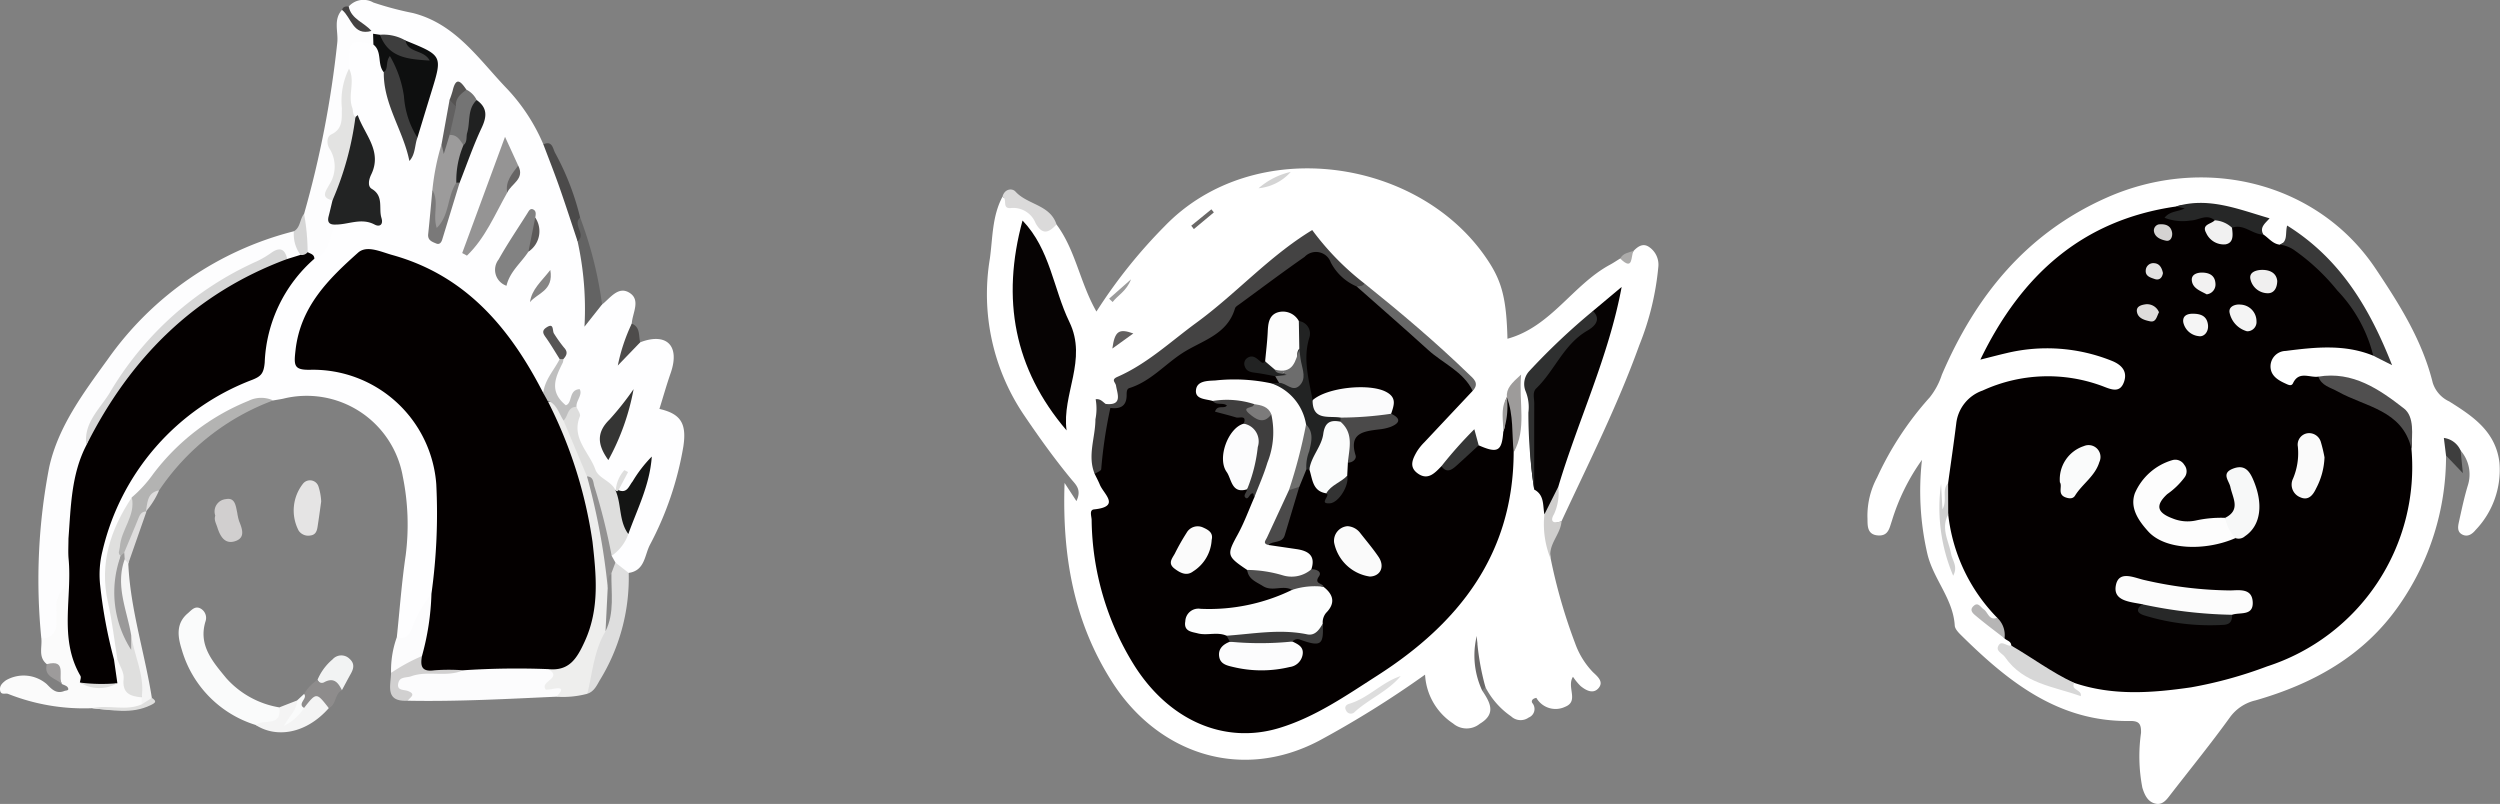 <svg id="图层_1" data-name="图层 1" xmlns="http://www.w3.org/2000/svg" viewBox="0 0 204.034 65.613"><rect x="0" y="0" width="204.034" height="65.613" fill="#808080" stroke="none"/><defs><style>.cls-1{fill:#fff;}.cls-2{fill:#fefeff;}.cls-3{fill:#fdfdfe;}.cls-4{fill:#fbfbfb;}.cls-5{fill:#fcfcfd;}.cls-6{fill:#eeeeed;}.cls-7{fill:#fafbfb;}.cls-8{fill:#b3b3b2;}.cls-9{fill:#dedede;}.cls-10{fill:#e5e4e4;}.cls-11{fill:#f4f4f4;}.cls-12{fill:#636363;}.cls-13{fill:#f5f5f5;}.cls-14{fill:#d1cfcf;}.cls-15{fill:#4b4a4a;}.cls-16{fill:#dbdada;}.cls-17{fill:#d1d0d0;}.cls-18{fill:#f2f3f3;}.cls-19{fill:#8e8c8c;}.cls-20{fill:#cfcecd;}.cls-21{fill:#d6d6d6;}.cls-22{fill:#4e4c4b;}.cls-23{fill:#3e3e3e;}.cls-24{fill:#dedddd;}.cls-25{fill:#6b6969;}.cls-26{fill:#dfdfde;}.cls-27{fill:#9d9b9b;}.cls-28{fill:#444242;}.cls-29{fill:#acabaa;}.cls-30{fill:#040000;}.cls-31{fill:#060303;}.cls-32{fill:#444343;}.cls-33{fill:#2f3030;}.cls-34{fill:#676767;}.cls-35{fill:#403f3f;}.cls-36{fill:#9d9b9a;}.cls-37{fill:#353636;}.cls-38{fill:#ddd;}.cls-39{fill:#626060;}.cls-40{fill:#d4d4d4;}.cls-41{fill:#9b9b9b;}.cls-42{fill:#6a6867;}.cls-43{fill:#222323;}.cls-44{fill:#0e0f0f;}.cls-45{fill:#dededd;}.cls-46{fill:#959494;}.cls-47{fill:#e3e3e2;}.cls-48{fill:#9c9b9b;}.cls-49{fill:#828282;}.cls-50{fill:#141514;}.cls-51{fill:#353534;}.cls-52{fill:#202121;}.cls-53{fill:#747474;}.cls-54{fill:#bfbfbf;}.cls-55{fill:#939292;}.cls-56{fill:#7a7979;}.cls-57{fill:#575555;}.cls-58{fill:#626161;}.cls-59{fill:#868585;}.cls-60{fill:#5c5a59;}.cls-61{fill:#555352;}.cls-62{fill:#666464;}.cls-63{fill:#393939;}.cls-64{fill:#504f4f;}.cls-65{fill:#262727;}.cls-66{fill:#d7d7d7;}.cls-67{fill:#cfcfcf;}.cls-68{fill:#b6b5b5;}.cls-69{fill:#898989;}.cls-70{fill:#9a9999;}.cls-71{fill:#fefefe;}.cls-72{fill:#fdfefe;}.cls-73{fill:#fbfbfc;}.cls-74{fill:#fbfcfc;}.cls-75{fill:#fdfdfd;}.cls-76{fill:#3f3e3e;}.cls-77{fill:#fafafa;}.cls-78{fill:#3c3c3c;}.cls-79{fill:#6f6f6e;}.cls-80{fill:#6d6d6d;}.cls-81{fill:#333;}.cls-82{fill:#fcfcfc;}.cls-83{fill:#f7f8f8;}.cls-84{fill:#272828;}.cls-85{fill:#f1f1f1;}.cls-86{fill:#f0efef;}.cls-87{fill:#f2f1f1;}.cls-88{fill:#dedcdb;}.cls-89{fill:#d5d3d2;}.cls-90{fill:#e3e2e2;}.cls-91{fill:#7c7b7b;}</style></defs><path class="cls-1" d="M319.935,413.599c.345-.355.752-.645,1.231-.339a1.741,1.741,0,0,1,.783,1.687,22.682,22.682,0,0,1-1.558,6.374c-1.773,4.926-4.131,9.597-6.335,14.335-.813.319-1.162.125-.919-.607a8.807,8.807,0,0,0,.299-2.168c1.148-3.769,2.521-7.462,3.893-11.156.539-1.45,1.001-2.931,1.417-4.512-.716.459-1.234,1.084-1.882,1.54-1.722,1.393-3.166,3.072-4.749,4.607a1.469,1.469,0,0,0-.564,1.103c.222,2.777.14,5.575.588,8.332a2.535,2.535,0,0,1,.757,2.343c.166,1.205.067,2.431.284,3.632a44.428,44.428,0,0,0,1.979,6.846,6.568,6.568,0,0,0,1.461,2.369c.405.375.873.781.472,1.277-.436.539-1.035.219-1.486-.149a4.846,4.846,0,0,1-.619-.756c-.539.851.514,1.988-.635,2.449a1.809,1.809,0,0,1-2.353-.728c-.357.068-.431.269-.326.427a.75.75,0,0,1-.299,1.179,1.127,1.127,0,0,1-1.431-.094,6.482,6.482,0,0,1-2.1-2.383,5.855,5.855,0,0,1-.641-3.806c-.302,1.221.177,2.643.374,4.08.634.952,1.189,1.888-.19,2.71a1.705,1.705,0,0,1-2.185-.023,5.088,5.088,0,0,1-2.285-3.985,81.152,81.152,0,0,1-8.682,5.411c-6.426,3.357-13.154.973-16.844-4.791-3.117-4.869-4.101-10.214-3.896-16.266l.968,1.484c.448-.928-.048-1.339-.399-1.763-1.404-1.697-2.679-3.484-3.913-5.308a17.611,17.611,0,0,1-2.751-12.726c.234-1.695.182-3.461,1.025-5.037,1.067.656,2.401.9,3.13,2.079.331.535.858.084,1.282.179,1.559,2.09,1.908,4.744,3.259,7.107a41.892,41.892,0,0,1,5.554-6.953c7.335-7.622,21.018-5.606,26.5,2.944,1.056,1.648,1.413,3.062,1.491,6.228,3.554-.976,5.324-4.397,8.367-6.041.285-.154.554-.338.831-.508C319.252,414.098,319.704,414.043,319.935,413.599Z" transform="translate(-186.611 -393.124)"/><path class="cls-2" d="M238.859,421.061c2.093-.806,3.291.21,2.484,2.522-.335.96-.61,1.94-.914,2.914,1.723.398,2.242,1.163,1.952,3.071a26.395,26.395,0,0,1-2.735,8.037c-.439.86-.403,2.082-1.723,2.277-.657.179-.897-.385-1.274-.709a.916.916,0,0,1-.221-.73,15.187,15.187,0,0,0,1.172-1.952,44.006,44.006,0,0,0,1.779-5.304c-.623.713-.666,2.153-2.178,2.086-.407-.222-.017-.507-.048-.801a4.899,4.899,0,0,1-.261.618.368.368,0,0,1-.371.06c-1.551-.898-2.103-2.554-2.943-3.97-.486-.821.197-1.835-.149-2.739a2.162,2.162,0,0,1,.171-1.101c-.302.565-.363,1.247-1.107.985a2.113,2.113,0,0,1-.876-2.264,8.363,8.363,0,0,0,.815-1.594c.099-.831-.638-1.28-.87-1.96.201.708.925,1.189.848,2.019a11.972,11.972,0,0,1-1.554,2.776c-1.348-1.33-2.009-3.128-3.154-4.605a17.563,17.563,0,0,0-10.416-6.677,1.879,1.879,0,0,0-1.882.563c-1.933,1.832-3.647,3.755-4.121,6.525-.278,1.624-.338,1.647,1.279,1.793,5.359.483,9.024,3.7,9.849,8.638a22.267,22.267,0,0,1-.001,8.241c-.123.597-.156,1.209-.303,1.802a21.808,21.808,0,0,1-2.018,3.453c-.226.256-.652,1.109-1.092.092.235-2.231.396-4.473.725-6.69a19.68,19.68,0,0,0-.238-6.427,7.966,7.966,0,0,0-9.755-6.349c-.273.059-.551.097-.827.145a7.175,7.175,0,0,0-3.626,1.223,16.332,16.332,0,0,0-5.872,5.032,14.026,14.026,0,0,1-1.878,2.059c-2.215,3.194-2.227,6.667-1.371,10.276a3.755,3.755,0,0,1,.188,2.454.411.411,0,0,1-.38.181c-.461-.169-.557-.582-.685-.99-2.659-8.499,1.264-15.024,7.012-19.66a14.756,14.756,0,0,1,4.25-2.45,1.899,1.899,0,0,0,1.33-1.749,13.923,13.923,0,0,1,2.657-6.721,6.862,6.862,0,0,1,1.374-1.397,2.645,2.645,0,0,0,1.399-1.797,1.356,1.356,0,0,1,.797-1.07,6.383,6.383,0,0,1,3.347-.209c-1.471-2.37-.064-5.243-1.595-7.568-.158-.24.002-.676-.453-.734a3.33,3.33,0,0,1-.518-2.494,4.659,4.659,0,0,0-.12-1.496c-.281-2.357.237-2.843,2.355-2.214.937.532.809,1.548,1.085,2.38a20.795,20.795,0,0,0,1.961,6.245,3.594,3.594,0,0,1,.186-.862c.497-1.699.954-3.412,1.543-5.079.296-.837.131-1.293-.675-1.618-.56-.226-1.084-.539-1.639-.782a4.922,4.922,0,0,0-1.876-.498,2.161,2.161,0,0,1-.588-.141,2.334,2.334,0,0,1-.516-.323c-.63-.628-1.726-.927-1.526-2.145a1.61,1.61,0,0,1,2.013-.33,26.139,26.139,0,0,0,3.222.857c3.52.889,5.41,3.818,7.714,6.208a15.33,15.33,0,0,1,2.941,4.518,5.524,5.524,0,0,1,1.435,2.678c.629,1.713,1.138,3.468,1.707,5.203a14.152,14.152,0,0,1,.475,6.104,1.355,1.355,0,0,1,1.174-.923c.663-.521,1.305-1.509,2.207-.972.989.588.26,1.668.216,2.538a5.132,5.132,0,0,1-.547,2.381A1.773,1.773,0,0,1,238.859,421.061Z" transform="translate(-186.611 -393.124)"/><path class="cls-1" d="M386.241,430.303a21.234,21.234,0,0,1-3.841,12.232c-2.872,4.122-6.995,6.393-11.702,7.748a3.569,3.569,0,0,0-2.101,1.393c-1.535,2.128-3.193,4.166-4.801,6.241-.318.411-.644.909-1.219.804-.663-.12-.932-.698-1.12-1.308a13.48,13.48,0,0,1-.109-4.472c.021-.752-.169-.986-.915-.975-5.806.09-9.911-3.196-13.751-6.984-.228-.225-.52-.524-.537-.804-.13-2.17-1.72-3.759-2.223-5.804a22.722,22.722,0,0,1-.452-7.719,17.093,17.093,0,0,0-2.455,4.976c-.201.57-.272,1.244-1.118,1.193-1.003-.061-.845-.962-.878-1.492a6.619,6.619,0,0,1,.787-3.24A25.972,25.972,0,0,1,344.108,425.55a5.904,5.904,0,0,0,.984-1.839c2.751-6.413,6.874-11.525,13.419-14.441,8.039-3.581,17.267-1.26,21.971,5.765,1.966,2.937,3.819,5.874,4.676,9.337a2.515,2.515,0,0,0,1.341,1.513c1.919,1.205,3.797,2.436,4.103,5.008a7.099,7.099,0,0,1-1.953,5.49c-.265.324-.652.609-1.11.353-.398-.222-.328-.645-.249-1.004.221-1.0.432-2.005.728-2.983a2.961,2.961,0,0,0-.586-2.853C386.863,429.532,386.481,429.711,386.241,430.303Z" transform="translate(-186.611 -393.124)"/><path class="cls-3" d="M189.986,445.245a48.243,48.243,0,0,1,.641-13.993c.737-3.337,2.815-6.087,4.788-8.818a26.576,26.576,0,0,1,15.181-10.436c.488.581.55.798.583,2.041a1.254,1.254,0,0,1-1.118.409,1.479,1.479,0,0,0-1.549-.183,28.705,28.705,0,0,0-12.577,10.924c-.872,1.409-2.023,2.742-2.026,4.558-1,2.349-1.109,4.863-1.37,7.349a2.637,2.637,0,0,0-.166,1.1c.348,2.05-.738,3.887-.872,5.874C191.454,444.781,191.176,445.746,189.986,445.245Z" transform="translate(-186.611 -393.124)"/><path class="cls-4" d="M189.986,445.245c1.493-.109,1.229-1.368,1.23-2.198a2.35,2.35,0,0,1,.479-1.78c.501-.555.187-1.251.272-1.879.104-.77-.227-1.583.234-2.317.553.444.473,1.083.482,1.674.028,1.768.053,3.538-.003,5.305a8.27,8.27,0,0,0,.825,4.187c.585.97,1.348.654,2.109.287.193-.513-.202-1.137.298-1.588q.14-.001.28-.001a.634.634,0,0,1,.501.42,4.933,4.933,0,0,0,1.725,2.859.849.849,0,0,1-.211.656,13.821,13.821,0,0,1-4.077.053,16.776,16.776,0,0,1-6.857-1.167c-.226-.089-.595.135-.656-.299-.055-.382.201-.597.466-.804a2.891,2.891,0,0,1,3.34.301c.409.418.778.828,1.438.565.145-.058.441-.015.276-.294-.082-.139-.313-.189-.477-.279a3.295,3.295,0,0,0-1.228-1.62C189.714,446.755,190.06,445.955,189.986,445.245Z" transform="translate(-186.611 -393.124)"/><path class="cls-5" d="M232.014,449.984c-4.038.183-8.075.406-12.12.328a1.952,1.952,0,0,0-.456-.513c-.869-.755-.744-1.402.362-1.778a7.747,7.747,0,0,1,2.755-.344,5.97,5.97,0,0,0,2.068-.232,59.262,59.262,0,0,1,6.348-.071c.68.117,1.398.206.883,1.209-.228.445.225.383.412.524C232.93,449.609,232.583,449.83,232.014,449.984Z" transform="translate(-186.611 -393.124)"/><path class="cls-3" d="M213.966,411.452c-.482.98-.417,2.294-1.698,2.788a1.211,1.211,0,0,1-.816-.747,6.232,6.232,0,0,1-.023-2.915,83.13,83.13,0,0,0,2.706-13.953c.107-.892-.346-1.892.389-2.695a.506.506,0,0,1,.646.352,2.431,2.431,0,0,0,1.756,1.367.489.489,0,0,1,.132.226.634.634,0,0,1,.028.886c-1.904-.454-2.042-.319-1.99,1.965-.204,1.174-.047,2.399-.262,3.534-.325,1.716-.968,3.357-.689,5.167.098.634-.812,1.187-.308,1.94C214.113,410.049,213.835,410.763,213.966,411.452Z" transform="translate(-186.611 -393.124)"/><path class="cls-6" d="M232.014,449.984c.742-.744.322-.762-.382-.616a3.839,3.839,0,0,1-.474.045c-.543-.69,1.419-.935.211-1.677.033-.137.068-.309.2-.349,2.696-.817,2.962-3.112,3.116-5.346a29.686,29.686,0,0,0-2.968-14.255c-.262-.587-.672-1.146-.421-1.853.797-.015.797-.015,1.606,1.375.523,1.663,1.419,3.176,1.976,4.829a37.958,37.958,0,0,1,1.658,8.892,7.799,7.799,0,0,1-.248,3.467c-.712,1.704-.698,3.65-1.739,5.247A7.662,7.662,0,0,1,232.014,449.984Z" transform="translate(-186.611 -393.124)"/><path class="cls-7" d="M207.477,452.292a9.062,9.062,0,0,1-6.029-6.142c-.326-1.032-.508-2.134.49-2.972.269-.226.55-.601.974-.423a.87.87,0,0,1,.48,1.055c-.633,1.993.627,3.361,1.676,4.651a7.435,7.435,0,0,0,4.337,2.395c.446.557.358,1.029-.313,1.329A2.169,2.169,0,0,1,207.477,452.292Z" transform="translate(-186.611 -393.124)"/><path class="cls-8" d="M197.368,433.716a10.515,10.515,0,0,0,1.77-1.943,18.362,18.362,0,0,1,7.754-5.935,2.332,2.332,0,0,1,2.01-.033,19.359,19.359,0,0,0-9.307,7.341c-.651.398-.75,1.141-1.088,1.734l.059-.01c-.936.958-.896,2.381-1.638,3.433a.777.777,0,0,1-.559.257c-.785-.723-.182-1.482.035-2.154C196.696,435.503,197.098,434.632,197.368,433.716Z" transform="translate(-186.611 -393.124)"/><path class="cls-9" d="M234.548,449.742c.414-1.723.547-3.528,1.482-5.1a10.95,10.95,0,0,0,.222-4.656c.01-.431.108-.807.584-.952l1.087.849a15.944,15.944,0,0,1-2.371,8.773C235.304,449.093,235.085,449.567,234.548,449.742Z" transform="translate(-186.611 -393.124)"/><path class="cls-5" d="M218.998,445.127c1.064.334,1.181-.695,1.411-1.189a10.86,10.86,0,0,1,1.416-2.358c.549.479.423,1.102.309,1.686a12.011,12.011,0,0,1-.744,3.381c-.892.59-1.65,1.459-2.862,1.398A7.992,7.992,0,0,1,218.998,445.127Z" transform="translate(-186.611 -393.124)"/><path class="cls-10" d="M212.824,434.059c-.1.707-.191,1.395-.299,2.082-.052.333-.167.634-.57.684a.944.944,0,0,1-.965-.387,3.532,3.532,0,0,1,.375-3.869.729.729,0,0,1,1.247.289A4.57,4.57,0,0,1,212.824,434.059Z" transform="translate(-186.611 -393.124)"/><path class="cls-11" d="M207.477,452.292c.609-.523,2.156.211,1.927-1.436l1.451-.565c.341.368.124.709-.076,1.05.151-.239.335-.441.465-.68.373-.463.656-1.14,1.414-.906a.983.983,0,0,1,.789,1.16C211.625,452.987,209.193,453.4,207.477,452.292Z" transform="translate(-186.611 -393.124)"/><path class="cls-12" d="M235.748,417.97l-1.436,1.814a25.671,25.671,0,0,0-.563-6.97,4.517,4.517,0,0,0-.175-1.309c-.061-.301-.129-.656.387-.618A32.176,32.176,0,0,1,235.748,417.97Z" transform="translate(-186.611 -393.124)"/><path class="cls-13" d="M198.18,450.608l-.005-.572c-.535-1.66-.825-3.379-1.227-5.072a19.361,19.361,0,0,1-.819-4.183,2.043,2.043,0,0,1,.579-2.03c.294-.054.495-.011.373.363.166,3.74,1.346,7.302,1.923,10.969C198.974,450.641,198.576,450.624,198.18,450.608Z" transform="translate(-186.611 -393.124)"/><path class="cls-14" d="M204.182,435.209a1.012,1.012,0,0,1,.874-1.35c.755-.152.798.582.918,1.118a4.307,4.307,0,0,0,.151.677c.256.635.536,1.365-.332,1.641-.859.273-1.226-.436-1.45-1.147C204.246,435.841,204.059,435.546,204.182,435.209Z" transform="translate(-186.611 -393.124)"/><path class="cls-15" d="M233.96,410.887c-.665.577.537,1.359-.211,1.927-.493-1.473-.969-2.952-1.484-4.418-.411-1.171-.869-2.325-1.307-3.487.718-.344.775.34.951.681A21.606,21.606,0,0,1,233.96,410.887Z" transform="translate(-186.611 -393.124)"/><path class="cls-16" d="M272.838,411.445c-.616.652-1.14.92-1.713-.115a1.958,1.958,0,0,0-1.975-1.23c-.829.112-.274-.78-.724-.914.158-.65.785-.732,1.064-.424C270.472,409.843,272.319,409.824,272.838,411.445Z" transform="translate(-186.611 -393.124)"/><path class="cls-17" d="M218.527,448.045a14.716,14.716,0,0,1,2.524-1.379,2.431,2.431,0,0,0,1.85.723c.53-.012,1.116-.077,1.508.441-1.363.601-2.864-.009-4.247.489-.378.136-.905.012-1.036.524-.173.674.442.544.79.681.713.28.125.529-.023.788C218.002,450.421,218.502,449.09,218.527,448.045Z" transform="translate(-186.611 -393.124)"/><path class="cls-18" d="M212.526,448.601a4.429,4.429,0,0,1,1.226-1.662.951.951,0,0,1,1.375-.058c.446.389.359.797.11,1.239-.247.441-.481.889-.721,1.334C213.89,449.085,212.948,449.45,212.526,448.601Z" transform="translate(-186.611 -393.124)"/><path class="cls-19" d="M212.526,448.601a.378.378,0,0,0,.569.189c.775-.404,1.129.057,1.421.664-.606.305-.437,1.177-1.071,1.461-1.012-1.297-1.012-1.297-2.027-.005-.48-.31-.48-.31.008-1.151A3.644,3.644,0,0,1,212.526,448.601Z" transform="translate(-186.611 -393.124)"/><path class="cls-20" d="M313.179,438.77a7.557,7.557,0,0,1-.525-3.666c.351-.767-.013-1.893,1.135-2.26a4.207,4.207,0,0,1-.343,2.232c-.396.663-0.0.805.608.581C313.985,436.757,312.904,437.573,313.179,438.77Z" transform="translate(-186.611 -393.124)"/><path class="cls-21" d="M211.429,410.579a17.903,17.903,0,0,1,.289,3.124c-.048.455-.279.432-.581.222a2.821,2.821,0,0,1-.54-1.927C211.146,411.684,211.065,411.001,211.429,410.579Z" transform="translate(-186.611 -393.124)"/><path class="cls-22" d="M238.859,421.061l-1.827,1.896a14.79,14.79,0,0,1,1.139-3.422C238.885,419.826,238.718,420.513,238.859,421.061Z" transform="translate(-186.611 -393.124)"/><path class="cls-23" d="M386.241,430.303l-.179-1.438a1.731,1.731,0,0,1,1.368,1.03l.185,1.846C387.046,431.145,386.644,430.724,386.241,430.303Z" transform="translate(-186.611 -393.124)"/><path class="cls-24" d="M197.081,439.114l-.293-.343a.368.368,0,0,1-.036-.56c.384-.922.774-1.842,1.149-2.768.127-.314.266-.587.665-.574Q197.824,436.992,197.081,439.114Z" transform="translate(-186.611 -393.124)"/><path class="cls-25" d="M307.576,449.48a6.753,6.753,0,0,1-.441-4.454,20.784,20.784,0,0,0,.708,4.18Z" transform="translate(-186.611 -393.124)"/><path class="cls-26" d="M198.18,450.608l.825-.525c.416.275.322.388-.099.592-1.567.761-3.172.397-4.774.246C195.465,450.613,196.866,451.183,198.18,450.608Z" transform="translate(-186.611 -393.124)"/><path class="cls-27" d="M190.433,447.326c1.693-.432.877,1.036,1.228,1.62C191.169,448.469,190.156,448.386,190.433,447.326Z" transform="translate(-186.611 -393.124)"/><path class="cls-7" d="M211.427,449.759c.321.386-.576.764-.008,1.151a4.014,4.014,0,0,1-1.624,1.444c.435-.823,1.07-1.303,1.06-2.062Z" transform="translate(-186.611 -393.124)"/><path class="cls-28" d="M216.925,395.65c-1.517.427-1.629-1.107-2.402-1.719.086-.281.308-.293.544-.275C215.281,394.699,216.341,394.953,216.925,395.65Z" transform="translate(-186.611 -393.124)"/><path class="cls-24" d="M198.508,434.879c.155-.709.09-1.554,1.088-1.734A6.69,6.69,0,0,1,198.508,434.879Z" transform="translate(-186.611 -393.124)"/><path class="cls-29" d="M319.935,413.599c-.249.411.002,1.702-1.095.623C319.074,413.784,319.528,413.733,319.935,413.599Z" transform="translate(-186.611 -393.124)"/><path class="cls-30" d="M307.292,429.468c1.549.681,1.891.493,2.007-1.109.357-.911-.143-1.912.296-2.815l-.007.011c.765.164.588.807.677,1.319a6.902,6.902,0,0,1-.118,3.167c-.034,8.311-4.462,13.948-11.12,18.214-2.56,1.64-5.077,3.398-8.025,4.288-4.487,1.354-9.002-.633-11.837-5.144a22.888,22.888,0,0,1-3.462-11.846c-.007-.297-.213-.813.197-.855,2.204-.227.788-1.245.473-2.017-.123-.301-.281-.589-.422-.883a15.137,15.137,0,0,0,.505-3.556c-.031-.767.464-1.293.661-1.949.258-.099.657-.023.76-.294.888-2.325,3.362-2.796,4.992-4.251a11.603,11.603,0,0,1,2.622-1.62,1.961,1.961,0,0,0,.953-.809c1.017-2.051,2.933-3.106,4.755-4.226.947-.582,1.657-1.764,2.835-1.703,1.207.063,1.518,1.546,2.479,2.123.357.214.619.571.986.788,2.902,2.474,5.812,4.938,8.661,7.473.382.34.866.604.644,1.246q-1.973,2.097-3.943,4.196a4.266,4.266,0,0,0-.613.761c-.327.573-.66,1.218.013,1.743.854.666,1.433.032,1.989-.547a2.677,2.677,0,0,0,1.67-.929C306.304,429.884,306.593,429.292,307.292,429.468Z" transform="translate(-186.611 -393.124)"/><path class="cls-31" d="M270.063,411.122c2.265,2.36,2.51,5.571,3.823,8.277,1.5,3.094-.626,5.892-.228,8.852C269.372,423.234,268.32,417.538,270.063,411.122Z" transform="translate(-186.611 -393.124)"/><path class="cls-31" d="M313.79,432.844q-.568,1.13-1.135,2.26c-.14-.731.012-1.582-.831-2.025a27.768,27.768,0,0,1-.128-7.922c.349-1.836,1.924-3.486,3.519-4.78a3.442,3.442,0,0,0,1.404-1.874q1.171-.98,2.341-1.961C317.905,422.234,315.414,427.399,313.79,432.844Z" transform="translate(-186.611 -393.124)"/><path class="cls-32" d="M297.333,416.504a4.274,4.274,0,0,1-2.115-1.967,1.278,1.278,0,0,0-2.132-.45c-1.785,1.243-3.525,2.551-5.28,3.836-.149.109-.36.222-.404.373-.635,2.174-2.736,2.626-4.32,3.662-1.436.939-2.59,2.304-4.298,2.838-.244.076-.22.384-.224.619-.018.896-.562,1.097-1.328,1.002-.288.08-.404-.043-.384-.326,1.404.15.956-.81.847-1.49-.046-.287-.439-.48.121-.725,2.425-1.061,4.349-2.888,6.45-4.422,3.243-2.368,5.939-5.433,9.441-7.554a22.105,22.105,0,0,0,4.263,4.361C297.928,416.786,297.623,416.624,297.333,416.504Z" transform="translate(-186.611 -393.124)"/><path class="cls-33" d="M316.619,418.502c.815.824-.105,1.4-.488,1.625-1.916,1.124-2.637,3.247-4.142,4.696-.328.316-.16.807-.161,1.22-.008,2.345-.004,4.691-.004,7.036a41.915,41.915,0,0,1-.476-6.283,3.434,3.434,0,0,0-.226-1.742,1.551,1.551,0,0,1,.307-1.654A54.05,54.05,0,0,1,316.619,418.502Z" transform="translate(-186.611 -393.124)"/><path class="cls-34" d="M297.333,416.504c.229-.038.492.014.639-.243,2.929,2.351,5.796,4.774,8.497,7.386.367.355.927.746.335,1.373-.776-1.582-2.417-2.227-3.633-3.333C301.246,419.937,299.281,418.23,297.333,416.504Z" transform="translate(-186.611 -393.124)"/><path class="cls-35" d="M276.849,426.091q.191.163.383.326a37.988,37.988,0,0,0-.747,5c-.02.149-.348.255-.533.382-.612-1.492.06-2.97.061-4.455a4.371,4.371,0,0,0,.019-1.635C276.421,425.649,276.609,425.926,276.849,426.091Z" transform="translate(-186.611 -393.124)"/><path class="cls-36" d="M310.148,430.041c-.159-1.499.004-3.037-.558-4.486-.059-.743.39-1.158,1.165-1.864C310.554,426.066,311.231,428.114,310.148,430.041Z" transform="translate(-186.611 -393.124)"/><path class="cls-37" d="M307.292,429.468c-.602.553-1.199,1.111-1.808,1.657-.39.349-.799.64-1.234.049a34.53,34.53,0,0,1,2.687-3.02Z" transform="translate(-186.611 -393.124)"/><path class="cls-38" d="M300.929,448.299c-1.052,1.25-2.586,1.864-3.764,2.938a.423.423,0,0,1-.7-.14c-.163-.273.023-.465.252-.532C298.279,450.107,299.386,448.8,300.929,448.299Z" transform="translate(-186.611 -393.124)"/><path class="cls-39" d="M279.106,420.338l-1.713,1.233C277.592,420.147,277.92,419.913,279.106,420.338Z" transform="translate(-186.611 -393.124)"/><path class="cls-40" d="M289.326,408.489a6.024,6.024,0,0,1,2.63-1.336A4.043,4.043,0,0,1,289.326,408.489Z" transform="translate(-186.611 -393.124)"/><path class="cls-41" d="M277.13,417.5l1.788-1.579c-.377.975-1.077,1.292-1.501,1.853Z" transform="translate(-186.611 -393.124)"/><path class="cls-42" d="M285.678,410.459l-1.632,1.361-.215-.273,1.645-1.34Z" transform="translate(-186.611 -393.124)"/><path class="cls-36" d="M309.596,425.545a6.5,6.5,0,0,1-.296,2.815C309.303,427.411,309.057,426.437,309.596,425.545Z" transform="translate(-186.611 -393.124)"/><path class="cls-30" d="M224.409,447.829a15.967,15.967,0,0,0-2.354.001c-1.054.149-1.147-.367-1.005-1.165a21.084,21.084,0,0,0,.773-5.086,47.405,47.405,0,0,0,.394-8.948,10.09,10.09,0,0,0-10.227-9.329c-1.408.039-1.404-.332-1.257-1.618.406-3.544,2.691-5.79,5.098-7.937.715-.638,1.857-.072,2.794.188,6.017,1.674,9.615,5.981,12.324,11.264.222.142.397.31.338.608a36.795,36.795,0,0,1,3.68,11.532c.307,2.725.591,5.456-.633,8.132-.639,1.398-1.265,2.433-2.968,2.263A65.899,65.899,0,0,0,224.409,447.829Z" transform="translate(-186.611 -393.124)"/><path class="cls-30" d="M211.137,413.925a.585.585,0,0,0,.581-.222c.229.132.547.174.55.538a11.868,11.868,0,0,0-4.054,8.48c-.082.887-.305,1.115-1.001,1.395a19.747,19.747,0,0,0-12.24,13.986,7.892,7.892,0,0,0-.187,2.792,39.647,39.647,0,0,0,1.126,6.042l.279,1.949a5.291,5.291,0,0,1-3.059-.054c.019-.186.12-.42.043-.55-1.773-3.033-.667-6.354-.964-9.532-.052-.555-.01-1.118-.012-1.677.197-2.593.223-5.218,1.459-7.612a23.761,23.761,0,0,1,3.932-6.705,27.299,27.299,0,0,1,10.064-7.872,5.509,5.509,0,0,1,2.396-.62Z" transform="translate(-186.611 -393.124)"/><path class="cls-43" d="M213.966,411.452c-.472.015-.659-.193-.537-.665.114-.438.214-.88.32-1.32-.305-.954.35-1.708.578-2.538a16.363,16.363,0,0,1,1.292-4.253l.189-.159c.539,1.577,2.032,2.934,1.098,4.852-.187.384-.321.951.047,1.169,1.002.594.545,1.581.79,2.37.173.558-.151.761-.555.545C216.091,410.869,215.037,411.466,213.966,411.452Z" transform="translate(-186.611 -393.124)"/><path class="cls-44" d="M217.086,396.763l-.028-.886.567.085c.967.669,1.69,1.804,3.043,1.631a1.978,1.978,0,0,1-1.25-.717c-.224-.283-.172-.53.287-.444,3.03,1.23,3.029,1.229,2.109,4.207-.382,1.239-.758,2.479-1.136,3.719-1.225-.541-1.275-1.736-1.408-2.783-.164-1.301-.719-2.459-.922-3.486.111.255.338.71-.416.927C217.379,398.366,217.822,397.343,217.086,396.763Z" transform="translate(-186.611 -393.124)"/><path class="cls-26" d="M197.318,444.967c.249,1.696,1.123,3.287.856,5.07-.923-.087-1.609-.31-1.473-1.524.056-.501-.326-1.051-.508-1.578-.253-1.559-.43-3.134-.775-4.672-.712-3.178.225-5.943,1.95-8.546.33,1.504-.889,2.638-.974,4.05-.016.261-.217.508.07.732-.595,2.429-.016,4.752.661,7.018C197.156,445.358,197.129,445.124,197.318,444.967Z" transform="translate(-186.611 -393.124)"/><path class="cls-45" d="M234.518,432.003l-1.916-4.559c.094-.617.053-1.363,1.059-1.111.101.259.354.581.278.768-.723,1.784.764,2.927,1.26,4.338.263.749,1.343.935,1.666,1.754.996.981.845,2.297,1.026,3.516a3.566,3.566,0,0,1-1.361,1.775c-.859-1.059-.66-2.434-1.073-3.632A13.892,13.892,0,0,0,234.518,432.003Z" transform="translate(-186.611 -393.124)"/><path class="cls-46" d="M228.007,408.848c-1.008,1.774-1.791,3.707-3.287,5.139l-.387-.211,3.495-9.485,1.075,2.349C228.843,407.472,228.142,408.046,228.007,408.848Z" transform="translate(-186.611 -393.124)"/><path class="cls-47" d="M215.62,402.677a25.064,25.064,0,0,1-1.87,6.791c-1.038-.203-.501-.809-.278-1.253a2.73,2.73,0,0,0,.027-2.969c-.224-.342-.253-.958.149-1.15.997-.474.837-1.332.867-2.132a5.873,5.873,0,0,1,.582-3.237c.529,1.027-.119,2.152.267,3.2C215.453,402.172,215.375,402.479,215.62,402.677Z" transform="translate(-186.611 -393.124)"/><path class="cls-48" d="M221.901,408.632a19.547,19.547,0,0,1,.747-3.741c.148.062.155.18.178.322.01.061.035.008.036-.111a1.493,1.493,0,0,1,.444-1.124c.768-.128,1.116.304,1.299.961a12.89,12.89,0,0,1-.667,3.118c-.501,1.343-.651,2.838-1.702,4.203C221.752,410.907,222.23,409.731,221.901,408.632Z" transform="translate(-186.611 -393.124)"/><path class="cls-23" d="M217.933,399.015c.409-.286.109-.802.497-1.319a8.984,8.984,0,0,1,1.152,3.308,7.188,7.188,0,0,0,1.096,3.353c-.233.627-.156,1.368-.657,1.904C219.525,403.77,217.892,401.63,217.933,399.015Z" transform="translate(-186.611 -393.124)"/><path class="cls-49" d="M229.736,413.664c-.598.92-1.512,1.616-1.789,2.781a1.373,1.373,0,0,1-.639-2.148c.721-1.292,1.56-2.519,2.348-3.774.122-.194.239-.453.514-.281.223.139.163.409.126.639A3.648,3.648,0,0,1,229.736,413.664Z" transform="translate(-186.611 -393.124)"/><path class="cls-50" d="M237.892,436.708c-.775-1.046-.553-2.382-1.026-3.516l-.001 0q.035-.316.226-.062c.709.284.846-.35,1.15-.716a10.629,10.629,0,0,1,1.565-2.028C239.64,432.739,238.612,434.677,237.892,436.708Z" transform="translate(-186.611 -393.124)"/><path class="cls-51" d="M238.321,424.883a19.191,19.191,0,0,1-2.061,5.79c-.88-1.221-1.001-2.237.094-3.307A23.721,23.721,0,0,0,238.321,424.883Z" transform="translate(-186.611 -393.124)"/><path class="cls-52" d="M223.853,408.036a7.418,7.418,0,0,1,.583-3.064,5.912,5.912,0,0,1,.213-2.763c.138-.427.22-.952.867-.919.873.623.845,1.33.407,2.26-.686,1.456-1.21,2.989-1.803,4.489A.153.153,0,0,1,223.853,408.036Z" transform="translate(-186.611 -393.124)"/><path class="cls-53" d="M225.516,401.29c-.78.737-.513,1.782-.777,2.67-.1.337.035.743-.303,1.012-.277-.414-.525-.866-1.13-.835a4.192,4.192,0,0,1,.232-2.322c.065-.718.238-1.346,1.137-1.374A1.849,1.849,0,0,1,225.516,401.29Z" transform="translate(-186.611 -393.124)"/><path class="cls-54" d="M233.662,426.332c-.756-.013-.668.778-1.059,1.112-.386-.586-.543-1.356-1.314-1.634l-.338-.608c.112-1.085.877-1.855,1.336-2.773q.154-.189.3.005a.889.889,0,0,1-.04.275c-.589,1.174-1.166,2.344.241,3.49.563-.17.214-1.268,1.134-1.314C234.177,425.371,233.609,425.823,233.662,426.332Z" transform="translate(-186.611 -393.124)"/><path class="cls-55" d="M234.518,432.003c.568.03.494.522.616.865a51.141,51.141,0,0,1,1.397,5.616q.153.275.306.551-.162.432-.324.863c-.314.339.065.855-.303,1.18A54.227,54.227,0,0,0,234.518,432.003Z" transform="translate(-186.611 -393.124)"/><path class="cls-56" d="M223.853,408.036a.804.804,0,0,1,.267.003q-.707,2.316-1.416,4.631c-.072.235-.215.445-.492.328-.33-.139-.71-.256-.656-.766.127-1.199.231-2.401.344-3.601.574.957.005,2.026.354,3.096C223.315,410.701,223.099,409.146,223.853,408.036Z" transform="translate(-186.611 -393.124)"/><path class="cls-23" d="M219.705,396.43c.209,1.049,1.51.731,1.976,1.639-1.72-.118-3.348-.196-4.057-2.108A3.583,3.583,0,0,1,219.705,396.43Z" transform="translate(-186.611 -393.124)"/><path class="cls-57" d="M232.588,422.435l-.3-.005c-.348-.552-.679-1.116-1.05-1.652-.219-.317-.507-.61-.042-.921.664-.444.469.278.633.497a11.499,11.499,0,0,0,.804,1.127C232.993,421.856,232.858,422.129,232.588,422.435Z" transform="translate(-186.611 -393.124)"/><path class="cls-58" d="M223.83,401.835q-.262,1.15-.524,2.301c-.143.469-.287.939-.476,1.557l-.181-.803q.326-1.805.653-3.61C223.824,401.135,223.586,401.715,223.83,401.835Z" transform="translate(-186.611 -393.124)"/><path class="cls-59" d="M231.525,415.157c.292,1.712-1.075,1.887-1.661,2.627C230.013,416.727,230.779,416.117,231.525,415.157Z" transform="translate(-186.611 -393.124)"/><path class="cls-60" d="M229.736,413.664l.558-2.783A1.995,1.995,0,0,1,229.736,413.664Z" transform="translate(-186.611 -393.124)"/><path class="cls-61" d="M223.83,401.835l-.529-.555a7.7,7.7,0,0,0,.252-.748c.282-1.224.695-.716,1.122-.092C224.217,400.8,223.743,401.147,223.83,401.835Z" transform="translate(-186.611 -393.124)"/><path class="cls-62" d="M228.007,408.848c-.174-.928.407-1.549.895-2.208C229.481,407.731,228.323,408.119,228.007,408.848Z" transform="translate(-186.611 -393.124)"/><path class="cls-45" d="M237.091,433.13l-.098.086-.128-.024a2.74,2.74,0,0,1,.703-1.698l.302.156Z" transform="translate(-186.611 -393.124)"/><path class="cls-30" d="M371.331,412.262c.442.29.765.771,1.348.831a1.081,1.081,0,0,1,1.303.108,18.981,18.981,0,0,1,6.573,8.202c.117.283.092.293-.254.75-2.338-.959-4.749-.694-7.152-.388a1.264,1.264,0,0,0-1.233,1.281c.013.74.607,1.105,1.221,1.381.202.091.482.255.615-.028.483-1.029,1.36-.431,2.065-.536,1.735.935,3.59,1.62,5.305,2.609,1.313.758,2.465,1.529,2.296,3.279a17.098,17.098,0,0,1-11.777,17.758,34.775,34.775,0,0,1-6.207,1.711c-3.192.463-6.396.706-9.539-.364a9.001,9.001,0,0,1-5.141-3.046c0-.366-.366-.392-.547-.588a3.032,3.032,0,0,1-.598-1.681,14.278,14.278,0,0,1-3.996-8.429,7.342,7.342,0,0,1-.009-2.557c.223-1.622.461-3.242.663-4.866a3.229,3.229,0,0,1,2.156-2.693,12.745,12.745,0,0,1,9.835-.338c.705.275,1.388.557,1.708-.387.3-.885-.256-1.405-1.03-1.709a14.161,14.161,0,0,0-8.55-.623c-.674.156-1.342.334-2.151.536,3.322-6.88,8.299-11.388,15.944-12.494.33-.063.88-.285.864.187-.018.526-.66.523-1.098.55,1.114.334,2.303-.623,3.426.135a.332.332,0,0,1,.055.26c-.173.495-.627,1.07.192,1.371.877.322.721-.594,1.025-.962C369.767,410.945,370.534,411.659,371.331,412.262Z" transform="translate(-186.611 -393.124)"/><path class="cls-63" d="M380.301,422.153a11.741,11.741,0,0,0-2.926-5.312,17.126,17.126,0,0,0-3.445-3.248,2.597,2.597,0,0,0-1.251-.501c.675-.254.421-.928.594-1.561,4.377,2.73,6.757,6.803,8.565,11.397Z" transform="translate(-186.611 -393.124)"/><path class="cls-64" d="M383.417,429.75c-.738-3.175-3.786-3.417-6.014-4.672-.607-.342-1.317-.463-1.586-1.216,2.82-.466,4.986,1.041,6.992,2.6C383.674,427.135,383.468,428.593,383.417,429.75Z" transform="translate(-186.611 -393.124)"/><path class="cls-65" d="M371.331,412.262c-.894.01-1.59-.902-2.558-.551a1.353,1.353,0,0,1-1.412-.608c-.665-.56-1.314.007-1.97.018a4.083,4.083,0,0,1-2.125-.223c.451-.576,1.105-.469,1.645-.771l-.732-.148c2.673-.809,5.104.221,7.662.963C371.471,411.36,371.003,411.683,371.331,412.262Z" transform="translate(-186.611 -393.124)"/><path class="cls-66" d="M350.754,445.81c1.724.997,3.322,2.207,5.141,3.046-.322.622.65.515.537,1.087-2.201-.801-4.679-1.007-6.186-3.192-.22-.319-.819-.488-.512-.975C349.988,445.372,350.401,445.903,350.754,445.81Z" transform="translate(-186.611 -393.124)"/><path class="cls-67" d="M345.603,432.555q.005,1.278.009,2.557c-.62,1.132.045,2.163.241,3.236.096.527.57,1.002.165,1.764a14.203,14.203,0,0,1-.991-7.5l.115,2.075C345.572,433.931,345.052,433.135,345.603,432.555Z" transform="translate(-186.611 -393.124)"/><path class="cls-68" d="M349.609,443.541a1.926,1.926,0,0,1,.598,1.681c-.758-.588-1.53-1.159-2.264-1.775-.25-.21-.683-.506-.234-.89.355-.304.538.121.791.289C348.861,443.086,348.936,443.801,349.609,443.541Z" transform="translate(-186.611 -393.124)"/><path class="cls-21" d="M210.052,414.261c-7.562,2.805-12.826,8.086-16.392,15.197-.256-1.797,1.085-2.945,1.883-4.24a26.51,26.51,0,0,1,12.045-10.775,7.788,7.788,0,0,0,1.205-.718C209.505,413.244,209.88,413.501,210.052,414.261Z" transform="translate(-186.611 -393.124)"/><path class="cls-26" d="M193.133,448.83a14.152,14.152,0,0,0,3.059.055A2.993,2.993,0,0,1,193.133,448.83Z" transform="translate(-186.611 -393.124)"/><path class="cls-69" d="M236.21,441.077c.101-.394-.101-.865.303-1.18-.035,1.594.273,3.224-.483,4.745Q236.12,442.859,236.21,441.077Z" transform="translate(-186.611 -393.124)"/><path class="cls-70" d="M197.318,444.967v1.195a8.673,8.673,0,0,1-.855-7.664l.289-.286q.018.28.036.56C196.008,440.918,196.971,442.916,197.318,444.967Z" transform="translate(-186.611 -393.124)"/><path class="cls-71" d="M290.119,437.601q1.155.169,2.311.339c.961.141,1.572.537,1.206,1.648-.158.952-.919.984-1.61.953a8.042,8.042,0,0,1-3.629-.902c-1.685-1.127-1.679-1.235-.765-2.903.529-.966.906-2.014,1.352-3.025a7.018,7.018,0,0,1,.623-2.899,6.507,6.507,0,0,0,.385-3.547c-.212-.669-.82-.758-1.372-.927a29.585,29.585,0,0,0-3.032-.488c-.548-.171-1.433-.118-1.371-.868.063-.773.897-.774,1.567-.806a14.496,14.496,0,0,1,4.566.231c1.977.348,2.822,1.271,3.122,3.406a18.683,18.683,0,0,1-1.326,5.228C291.762,434.688,290.655,436.018,290.119,437.601Z" transform="translate(-186.611 -393.124)"/><path class="cls-72" d="M286.713,445.007c-.762-.339-1.582.01-2.345-.191-.492-.13-1.171-.151-1.019-.994a1.068,1.068,0,0,1,1.244-1.011,15.47,15.47,0,0,0,7.466-1.544c.767-.941,1.678-.446,2.559-.257.824.632,1.005,1.34.223,2.129a1.223,1.223,0,0,0-.277.883c-.177.961-.669,1.263-1.684,1.08-1.6-.288-3.207.232-4.826.172A3.185,3.185,0,0,1,286.713,445.007Z" transform="translate(-186.611 -393.124)"/><path class="cls-73" d="M293.736,425.788c1.177-1.05,4.567-1.388,5.943-.711.965.475.7,1.112.469,1.814-1.178,1.084-2.629.637-3.987.712a3.339,3.339,0,0,1-2.016-.415C293.684,426.849,293.004,426.505,293.736,425.788Z" transform="translate(-186.611 -393.124)"/><path class="cls-5" d="M292.092,445.481c.462.231.957.434.823,1.111a1.22,1.22,0,0,1-1.05.97,9.826,9.826,0,0,1-4.574.006c-.504-.118-1.063-.224-1.172-.819-.119-.651.293-1.035.873-1.253C288.69,445.174,290.389,444.809,292.092,445.481Z" transform="translate(-186.611 -393.124)"/><path class="cls-74" d="M294.854,433.386c-1.137-.171-1.116-1.161-1.381-1.949-.385-1.472.727-2.512,1.134-3.749.17-.518.89-.34,1.396-.297,1.124.864,1.275,1.72.614,3.491l-.055,1.069A2.374,2.374,0,0,1,294.854,433.386Z" transform="translate(-186.611 -393.124)"/><path class="cls-5" d="M288.393,433.054c-1.277.408-1.264-.844-1.669-1.41-.812-1.134.14-3.62,1.395-3.942a.973.973,0,0,1,1.346.836C289.636,430.143,289.648,431.765,288.393,433.054Z" transform="translate(-186.611 -393.124)"/><path class="cls-75" d="M289.863,422.614c.072-.781.169-1.561.208-2.343.033-.665.064-1.371.764-1.635a1.472,1.472,0,0,1,1.778.69,2.465,2.465,0,0,1,.326,2.152c-.516,2.027-.555,2.065-2.105,2.076A1.09,1.09,0,0,1,289.863,422.614Z" transform="translate(-186.611 -393.124)"/><path class="cls-43" d="M292.653,421.581l-.04-2.255a1.036,1.036,0,0,1,.854,1.368c-.536,1.745-.035,3.409.27,5.094-.007,1.71,1.333,1.252,2.285,1.418a.215.215,0,0,1,.064.225q-.04.109-.076.109c-.829-.168-1.276.053-1.404,1.006-.138,1.028-.989,1.83-1.132,2.89q-.122.004-.245.004a1.07,1.07,0,0,1-.194-1.264,5.188,5.188,0,0,0,.168-2.411,4.26,4.26,0,0,0-2.854-3.361l.657-.031c1.585-.194,1.581-.194,1.515-1.884C292.508,422.183,292.402,421.853,292.653,421.581Z" transform="translate(-186.611 -393.124)"/><path class="cls-76" d="M288.393,433.054a12.7,12.7,0,0,0,.87-3.447,1.466,1.466,0,0,0-1.144-1.905c.268-.747-.361-.428-.625-.509-.563-.173-1.136-.313-1.722-.472.202-.608.739-.183.971-.501-.335-.275-.86.022-1.155-.373a7.256,7.256,0,0,1,3.368.254c.018.287-.336.688.312.769a4.006,4.006,0,0,1,1.099.072,6.687,6.687,0,0,1-.319,3.942c-.286.962-.704,1.885-1.064,2.825-.118-.074.026-.429-.242-.29-.162.084-.267.481-.456.344C288.017,433.569,288.375,433.302,288.393,433.054Z" transform="translate(-186.611 -393.124)"/><path class="cls-77" d="M296.585,436.067a1.402,1.402,0,0,1,1.006.516c.514.661,1.063,1.299,1.53,1.992.531.79.16,1.574-.707,1.604a3.484,3.484,0,0,1-2.921-2.774A1.196,1.196,0,0,1,296.585,436.067Z" transform="translate(-186.611 -393.124)"/><path class="cls-4" d="M285.501,437.184a3.246,3.246,0,0,1-1.512,2.571c-.531.406-1.056.132-1.528-.229-.553-.424-.195-.815.028-1.216a18.171,18.171,0,0,1,.961-1.697,1.04,1.04,0,0,1,1.331-.446C285.209,436.359,285.648,436.585,285.501,437.184Z" transform="translate(-186.611 -393.124)"/><path class="cls-64" d="M294.618,441.01a5.95,5.95,0,0,0-2.558.257c-.742-.426-1.598.179-2.372-.309-.556-.351-1.191-.551-1.29-1.321a10.518,10.518,0,0,1,2.893.438,2.468,2.468,0,0,0,2.346-.489c.418-.014.884.199.618.581C293.812,440.805,294.592,440.704,294.618,441.01Z" transform="translate(-186.611 -393.124)"/><path class="cls-15" d="M296.009,427.54l.012-.334a28.763,28.763,0,0,0,4.127-.315c.819.389.729.763-.042,1.071a3.856,3.856,0,0,1-.948.207c-1.251.157-2.481.288-1.911,2.122.088.282-.227.594-.631.592C296.725,429.712,297.118,428.49,296.009,427.54Z" transform="translate(-186.611 -393.124)"/><path class="cls-78" d="M292.092,445.481a25.857,25.857,0,0,1-5.101.015l-.278-.489c2.191-.151,4.373-.571,6.582-.111.634.132.987-.375,1.269-.874.091,1.75-.138,1.912-1.841,1.31A.544.544,0,0,0,292.092,445.481Z" transform="translate(-186.611 -393.124)"/><path class="cls-15" d="M290.119,437.601c-.481-.118-.213-.372-.109-.596q.897-1.936,1.794-3.873c.238-.227.456-.518.847-.28-.396,1.319-.796,2.637-1.188,3.957C291.26,437.495,290.503,437.227,290.119,437.601Z" transform="translate(-186.611 -393.124)"/><path class="cls-79" d="M292.652,432.852l-.847.279a41.8,41.8,0,0,0,1.397-5.366c.662.661.433,1.439.258,2.189a3.448,3.448,0,0,0-.232,1.486Q292.94,432.147,292.652,432.852Z" transform="translate(-186.611 -393.124)"/><path class="cls-80" d="M292.653,421.581c.047.361.075.727.146,1.084.132.666.442,1.386-.142,1.939-.571.541-1.081-.254-1.652-.23q-.158-.272-.317-.544c.174-.246.481-.045.7-.204.169-.018-.13-.227-.029-.068.084.132.068.152-.065.12-.257-.064-.672.147-.641-.389C292.156,423.698,292.353,422.58,292.653,421.581Z" transform="translate(-186.611 -393.124)"/><path class="cls-43" d="M290.653,423.288c.146.398.539.264.974.436l-.94.105c-.538-.096-1.073-.214-1.614-.281-.385-.048-.737-.11-.873-.529a.569.569,0,0,1,.261-.713c.401-.231.697.05.972.281.158.133.27.241.429.027Z" transform="translate(-186.611 -393.124)"/><path class="cls-81" d="M294.854,433.386c.395-.685,1.193-.891,1.708-1.434.186.775-.696,2.21-1.419,2.252C294.181,434.259,295.25,433.555,294.854,433.386Z" transform="translate(-186.611 -393.124)"/><path class="cls-75" d="M369.054,437.04c-2.45,1.072-5.734.982-7.115-.54-.826-.91-1.516-1.945-1.093-3.122a4.796,4.796,0,0,1,3.062-2.702.854.854,0,0,1,.975.394.826.826,0,0,1,.009,1.027,6.099,6.099,0,0,1-1.405,1.354c-.977.91-.848,1.501.426,1.98a3.229,3.229,0,0,0,1.93.168,9.568,9.568,0,0,1,2.369-.212C368.656,435.855,369.167,436.288,369.054,437.04Z" transform="translate(-186.611 -393.124)"/><path class="cls-82" d="M361.44,442.438c-.96-.2-2.378-.245-2.15-1.519.235-1.315,1.552-.612,2.384-.444a32.354,32.354,0,0,0,6.953.837c.739-.013,1.792-.205,1.838.968.045,1.142-1.047.791-1.686,1.018-1.83.877-3.648.113-5.461-.075A2.472,2.472,0,0,1,361.44,442.438Z" transform="translate(-186.611 -393.124)"/><path class="cls-83" d="M369.054,437.04a3.44,3.44,0,0,1-.843-1.653c1.302-.646.616-1.619.428-2.521-.107-.511-.77-1.112.209-1.492.859-.333,1.286.071,1.618.816.9,2.022.673,3.821-.634,4.695A.769.769,0,0,1,369.054,437.04Z" transform="translate(-186.611 -393.124)"/><path class="cls-77" d="M376.322,430.449a5.878,5.878,0,0,1-.685,2.54c-.262.562-.641,1.016-1.296.718a1.109,1.109,0,0,1-.591-1.514,5.325,5.325,0,0,0,.398-2.612.938.938,0,0,1,.814-1.101.998.998,0,0,1,1.068.739A11.856,11.856,0,0,1,376.322,430.449Z" transform="translate(-186.611 -393.124)"/><path class="cls-7" d="M354.725,432.486a2.857,2.857,0,0,1,1.96-2.956.97.97,0,0,1,1.26,1.309c-.346,1.146-1.386,1.774-1.98,2.731-.164.264-.442.261-.749.157C354.477,433.479,354.961,432.811,354.725,432.486Z" transform="translate(-186.611 -393.124)"/><path class="cls-84" d="M361.44,442.438a37.871,37.871,0,0,0,7.34.861c.006.472-.12.786-.691.821a18.287,18.287,0,0,1-6.439-.759C361.06,443.183,360.871,442.89,361.44,442.438Z" transform="translate(-186.611 -393.124)"/><path class="cls-11" d="M370.002,420.162a1.996,1.996,0,0,1-1.431-1.537c-.086-.526.533-.689.888-.642a1.359,1.359,0,0,1,1.312,1.349A.756.756,0,0,1,370.002,420.162Z" transform="translate(-186.611 -393.124)"/><path class="cls-85" d="M367.361,411.104a2.247,2.247,0,0,1,1.412.608c.068.56.16,1.241-.547,1.357a1.575,1.575,0,0,1-1.561-.93C366.265,411.419,367.084,411.422,367.361,411.104Z" transform="translate(-186.611 -393.124)"/><path class="cls-86" d="M372.466,416.056c-.013.606-.287,1.023-.807 1a1.459,1.459,0,0,1-1.382-1.145c-.139-.617.551-.753.921-.76C371.781,415.139,372.392,415.346,372.466,416.056Z" transform="translate(-186.611 -393.124)"/><path class="cls-13" d="M365.619,418.729c.615.008,1.103.192,1.192.895.073.581-.322,1.021-.763.933a1.436,1.436,0,0,1-1.254-1.14C364.728,418.88,365.135,418.716,365.619,418.729Z" transform="translate(-186.611 -393.124)"/><path class="cls-87" d="M366.707,417.146c-.507-.28-1.173-.49-1.216-1.163-.031-.48.469-.632.912-.611.558.026.979.254,1.019.889A.808.808,0,0,1,366.707,417.146Z" transform="translate(-186.611 -393.124)"/><path class="cls-88" d="M362.814,418.607c-.194.364-.239.848-.738.74-.442-.095-.967-.238-1.061-.762-.089-.493.42-.585.739-.631A1.055,1.055,0,0,1,362.814,418.607Z" transform="translate(-186.611 -393.124)"/><path class="cls-89" d="M362.785,411.438c.761-.078,1.031.256,1.099.674.046.282-.088.733-.487.657-.425-.081-.933-.279-1-.795A.516.516,0,0,1,362.785,411.438Z" transform="translate(-186.611 -393.124)"/><path class="cls-90" d="M363.137,415.407c-.067.431-.33.613-.685.486-.32-.114-.757-.216-.72-.703a.617.617,0,0,1,.651-.589C362.872,414.613,363.051,415.003,363.137,415.407Z" transform="translate(-186.611 -393.124)"/><path class="cls-91" d="M290.366,426.942c-.639.874-1.302.373-1.82-.074-.704-.607.48-.39.409-.767C289.536,426.197,290.12,426.286,290.366,426.942Z" transform="translate(-186.611 -393.124)"/></svg>
